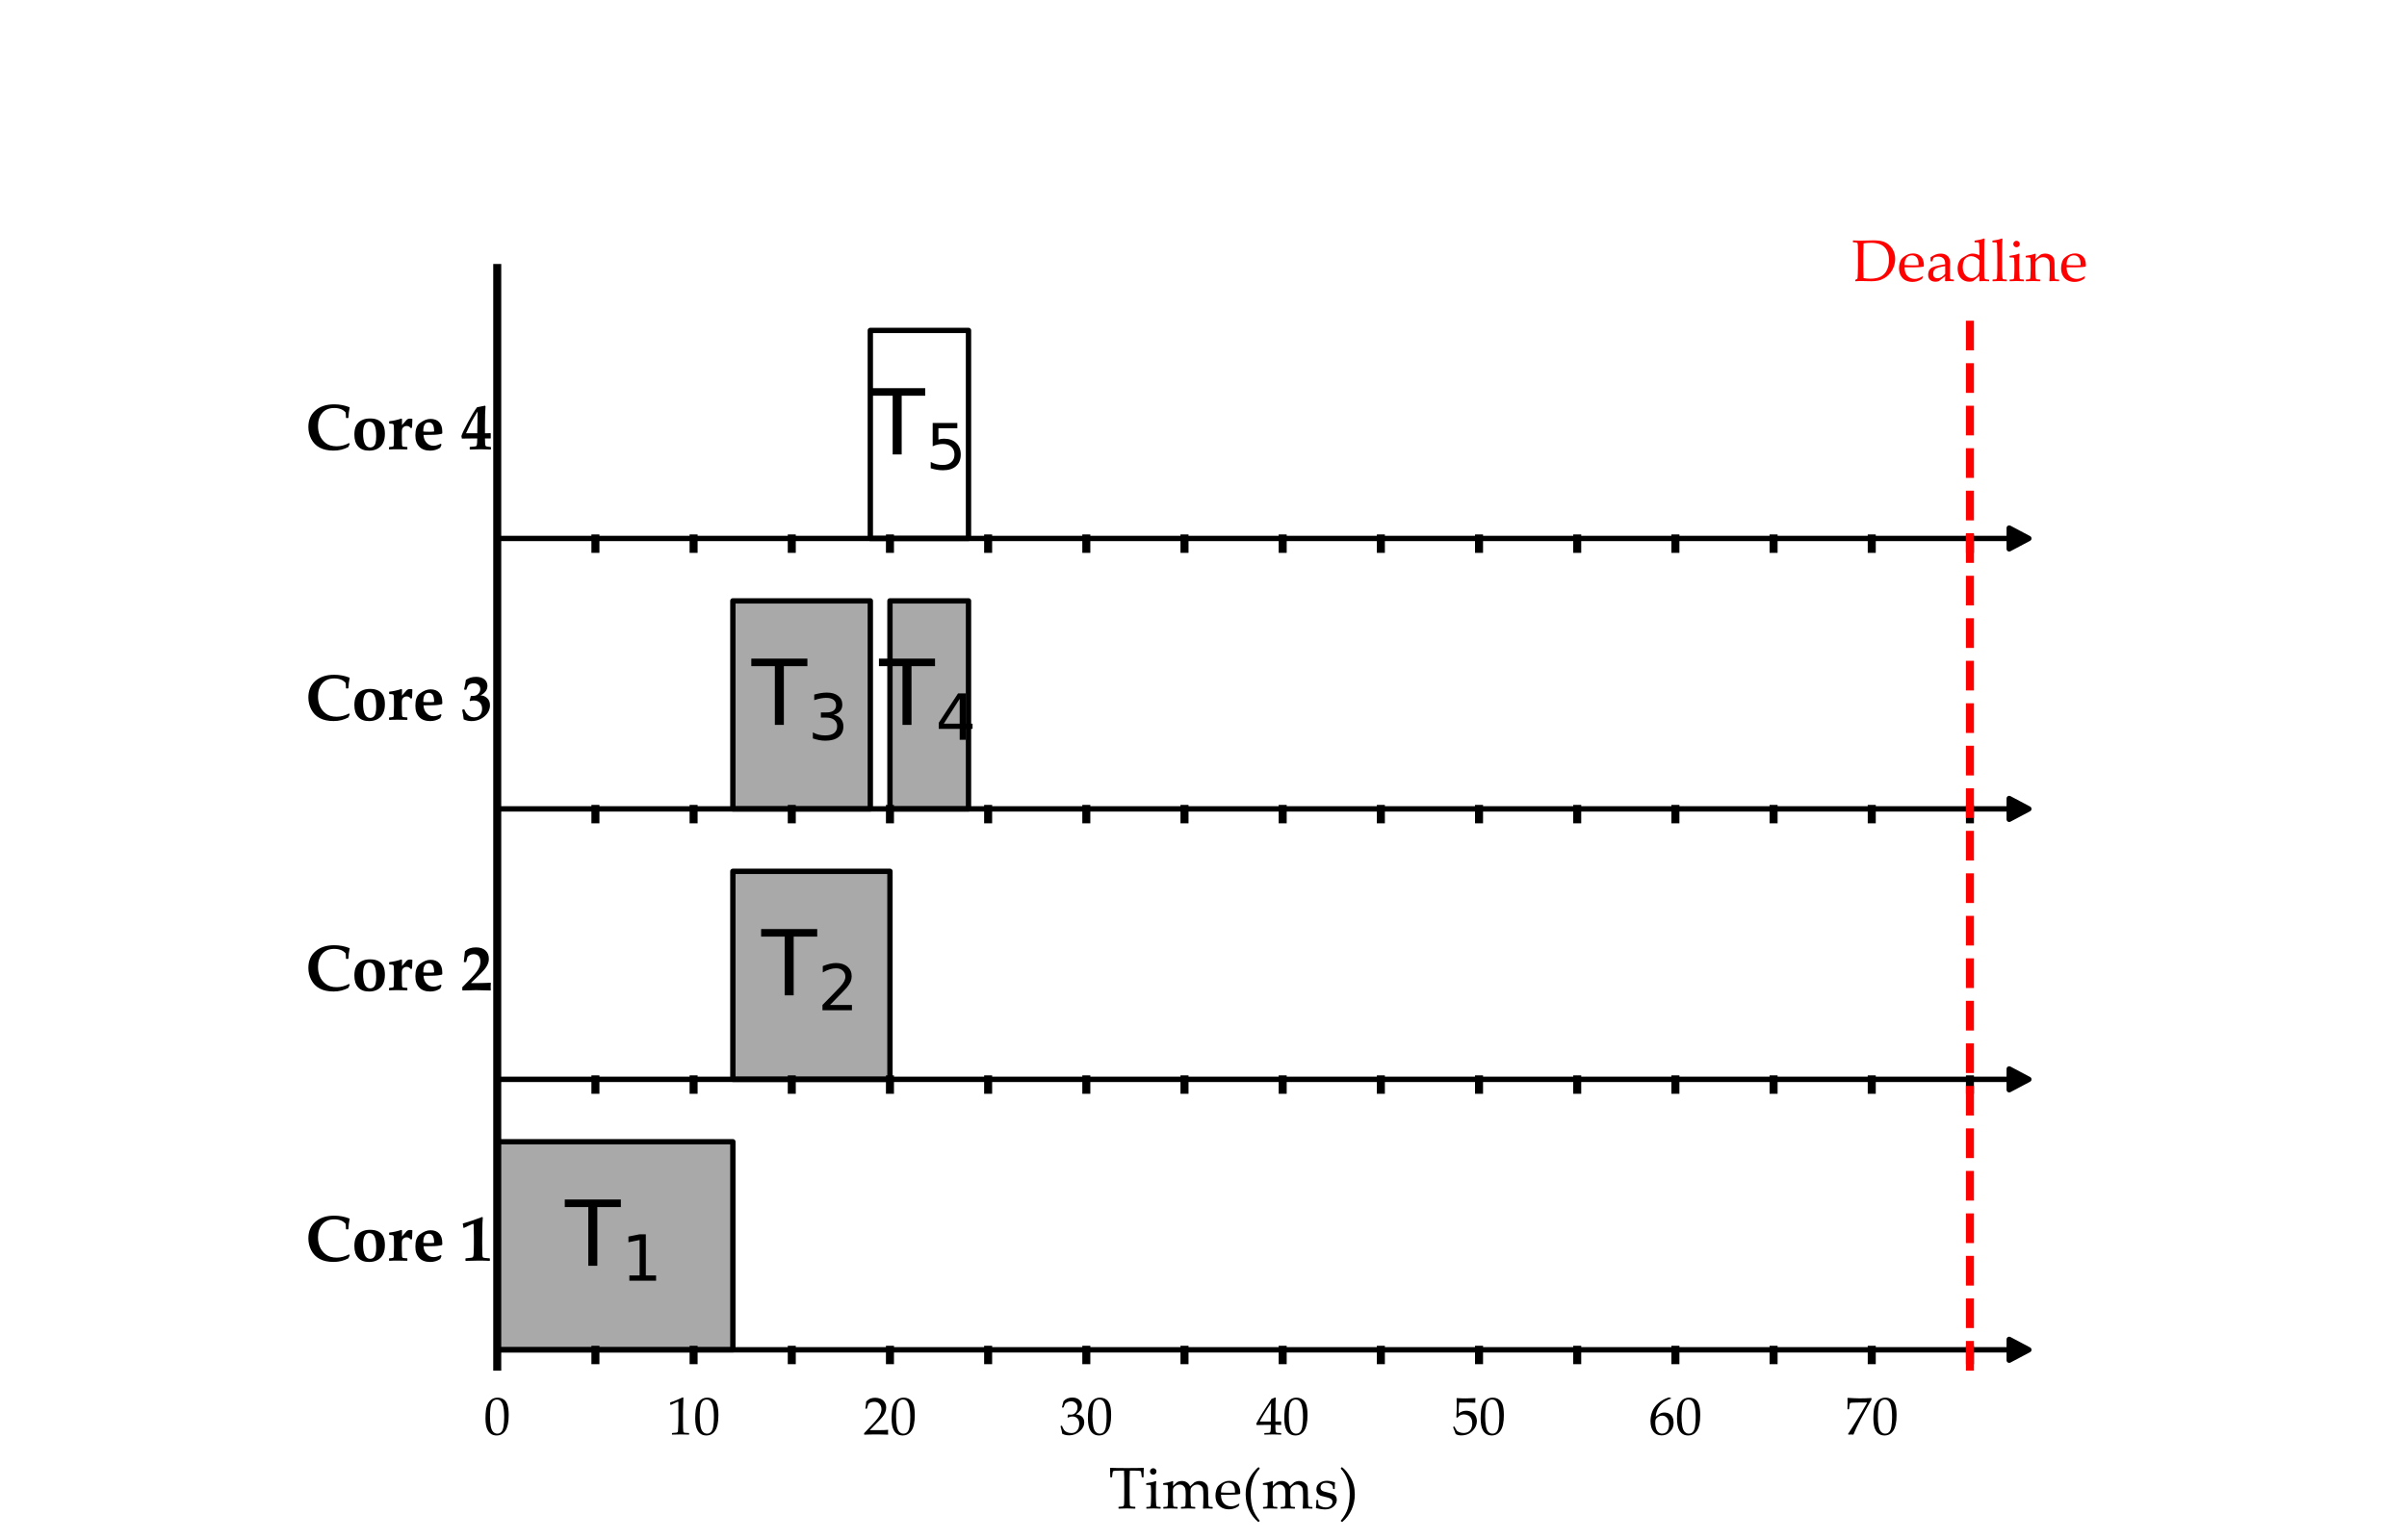 <?xml version="1.0" encoding="utf-8" standalone="no"?>
<!DOCTYPE svg PUBLIC "-//W3C//DTD SVG 1.1//EN"
  "http://www.w3.org/Graphics/SVG/1.1/DTD/svg11.dtd">
<!-- Created with matplotlib (https://matplotlib.org/) -->
<svg height="288pt" version="1.1" viewBox="0 0 450 288" width="450pt" xmlns="http://www.w3.org/2000/svg" xmlns:xlink="http://www.w3.org/1999/xlink">
 <defs>
  <style type="text/css">
*{stroke-linecap:butt;stroke-linejoin:round;}
  </style>
 </defs>
 <g id="figure_1">
  <g id="patch_1">
   <path d="M 0 288 
L 450 288 
L 450 0 
L 0 0 
z
" style="fill:#ffffff;"/>
  </g>
  <g id="axes_1">
   <g id="patch_2">
    <path clip-path="url(#p9b5ca7adc6)" d="M 92.961 252.429 
L 137.013 252.429 
L 137.013 213.524 
L 92.961 213.524 
z
" style="fill:#a9a9a9;stroke:#000000;stroke-linejoin:miter;"/>
   </g>
   <g id="patch_3">
    <path clip-path="url(#p9b5ca7adc6)" d="M 137.013 201.853 
L 166.382 201.853 
L 166.382 162.947 
L 137.013 162.947 
z
" style="fill:#a9a9a9;stroke:#000000;stroke-linejoin:miter;"/>
   </g>
   <g id="patch_4">
    <path clip-path="url(#p9b5ca7adc6)" d="M 137.013 151.276 
L 162.711 151.276 
L 162.711 112.371 
L 137.013 112.371 
z
" style="fill:#a9a9a9;stroke:#000000;stroke-linejoin:miter;"/>
   </g>
   <g id="patch_5">
    <path clip-path="url(#p9b5ca7adc6)" d="M 166.382 151.276 
L 181.066 151.276 
L 181.066 112.371 
L 166.382 112.371 
z
" style="fill:#a9a9a9;stroke:#000000;stroke-linejoin:miter;"/>
   </g>
   <g id="patch_6">
    <path clip-path="url(#p9b5ca7adc6)" d="M 162.711 100.699 
L 181.066 100.699 
L 181.066 61.794 
L 162.711 61.794 
z
" style="fill:none;stroke:#000000;stroke-linejoin:miter;"/>
   </g>
   <g id="patch_7">
    <path clip-path="url(#p9b5ca7adc6)" d="M 379.303 252.429 
L 375.632 254.375 
L 375.632 252.431 
L 92.961 252.431 
L 92.961 252.428 
L 375.632 252.428 
L 375.632 250.484 
z
" style="stroke:#000000;stroke-linejoin:miter;"/>
   </g>
   <g id="patch_8">
    <path clip-path="url(#p9b5ca7adc6)" d="M 379.303 201.853 
L 375.632 203.798 
L 375.632 201.855 
L 92.961 201.855 
L 92.961 201.851 
L 375.632 201.851 
L 375.632 199.907 
z
" style="stroke:#000000;stroke-linejoin:miter;"/>
   </g>
   <g id="patch_9">
    <path clip-path="url(#p9b5ca7adc6)" d="M 379.303 151.276 
L 375.632 153.221 
L 375.632 151.278 
L 92.961 151.278 
L 92.961 151.274 
L 375.632 151.274 
L 375.632 149.331 
z
" style="stroke:#000000;stroke-linejoin:miter;"/>
   </g>
   <g id="patch_10">
    <path clip-path="url(#p9b5ca7adc6)" d="M 379.303 100.699 
L 375.632 102.644 
L 375.632 100.701 
L 92.961 100.701 
L 92.961 100.697 
L 375.632 100.697 
L 375.632 98.754 
z
" style="stroke:#000000;stroke-linejoin:miter;"/>
   </g>
   <g id="line2d_1">
    <path clip-path="url(#p9b5ca7adc6)" d="M 92.961 256.32 
L 92.961 50.122 
" style="fill:none;stroke:#000000;stroke-linecap:square;stroke-width:1.5;"/>
   </g>
   <g id="line2d_2">
    <path clip-path="url(#p9b5ca7adc6)" d="M 111.316 254.375 
L 111.316 252.429 
" style="fill:none;stroke:#000000;stroke-linecap:square;stroke-width:1.5;"/>
   </g>
   <g id="line2d_3">
    <path clip-path="url(#p9b5ca7adc6)" d="M 111.316 203.798 
L 111.316 201.853 
" style="fill:none;stroke:#000000;stroke-linecap:square;stroke-width:1.5;"/>
   </g>
   <g id="line2d_4">
    <path clip-path="url(#p9b5ca7adc6)" d="M 111.316 153.221 
L 111.316 151.276 
" style="fill:none;stroke:#000000;stroke-linecap:square;stroke-width:1.5;"/>
   </g>
   <g id="line2d_5">
    <path clip-path="url(#p9b5ca7adc6)" d="M 111.316 102.644 
L 111.316 100.699 
" style="fill:none;stroke:#000000;stroke-linecap:square;stroke-width:1.5;"/>
   </g>
   <g id="line2d_6">
    <path clip-path="url(#p9b5ca7adc6)" d="M 129.671 254.375 
L 129.671 252.429 
" style="fill:none;stroke:#000000;stroke-linecap:square;stroke-width:1.5;"/>
   </g>
   <g id="line2d_7">
    <path clip-path="url(#p9b5ca7adc6)" d="M 129.671 203.798 
L 129.671 201.853 
" style="fill:none;stroke:#000000;stroke-linecap:square;stroke-width:1.5;"/>
   </g>
   <g id="line2d_8">
    <path clip-path="url(#p9b5ca7adc6)" d="M 129.671 153.221 
L 129.671 151.276 
" style="fill:none;stroke:#000000;stroke-linecap:square;stroke-width:1.5;"/>
   </g>
   <g id="line2d_9">
    <path clip-path="url(#p9b5ca7adc6)" d="M 129.671 102.644 
L 129.671 100.699 
" style="fill:none;stroke:#000000;stroke-linecap:square;stroke-width:1.5;"/>
   </g>
   <g id="line2d_10">
    <path clip-path="url(#p9b5ca7adc6)" d="M 148.026 254.375 
L 148.026 252.429 
" style="fill:none;stroke:#000000;stroke-linecap:square;stroke-width:1.5;"/>
   </g>
   <g id="line2d_11">
    <path clip-path="url(#p9b5ca7adc6)" d="M 148.026 203.798 
L 148.026 201.853 
" style="fill:none;stroke:#000000;stroke-linecap:square;stroke-width:1.5;"/>
   </g>
   <g id="line2d_12">
    <path clip-path="url(#p9b5ca7adc6)" d="M 148.026 153.221 
L 148.026 151.276 
" style="fill:none;stroke:#000000;stroke-linecap:square;stroke-width:1.5;"/>
   </g>
   <g id="line2d_13">
    <path clip-path="url(#p9b5ca7adc6)" d="M 148.026 102.644 
L 148.026 100.699 
" style="fill:none;stroke:#000000;stroke-linecap:square;stroke-width:1.5;"/>
   </g>
   <g id="line2d_14">
    <path clip-path="url(#p9b5ca7adc6)" d="M 166.382 254.375 
L 166.382 252.429 
" style="fill:none;stroke:#000000;stroke-linecap:square;stroke-width:1.5;"/>
   </g>
   <g id="line2d_15">
    <path clip-path="url(#p9b5ca7adc6)" d="M 166.382 203.798 
L 166.382 201.853 
" style="fill:none;stroke:#000000;stroke-linecap:square;stroke-width:1.5;"/>
   </g>
   <g id="line2d_16">
    <path clip-path="url(#p9b5ca7adc6)" d="M 166.382 153.221 
L 166.382 151.276 
" style="fill:none;stroke:#000000;stroke-linecap:square;stroke-width:1.5;"/>
   </g>
   <g id="line2d_17">
    <path clip-path="url(#p9b5ca7adc6)" d="M 166.382 102.644 
L 166.382 100.699 
" style="fill:none;stroke:#000000;stroke-linecap:square;stroke-width:1.5;"/>
   </g>
   <g id="line2d_18">
    <path clip-path="url(#p9b5ca7adc6)" d="M 184.737 254.375 
L 184.737 252.429 
" style="fill:none;stroke:#000000;stroke-linecap:square;stroke-width:1.5;"/>
   </g>
   <g id="line2d_19">
    <path clip-path="url(#p9b5ca7adc6)" d="M 184.737 203.798 
L 184.737 201.853 
" style="fill:none;stroke:#000000;stroke-linecap:square;stroke-width:1.5;"/>
   </g>
   <g id="line2d_20">
    <path clip-path="url(#p9b5ca7adc6)" d="M 184.737 153.221 
L 184.737 151.276 
" style="fill:none;stroke:#000000;stroke-linecap:square;stroke-width:1.5;"/>
   </g>
   <g id="line2d_21">
    <path clip-path="url(#p9b5ca7adc6)" d="M 184.737 102.644 
L 184.737 100.699 
" style="fill:none;stroke:#000000;stroke-linecap:square;stroke-width:1.5;"/>
   </g>
   <g id="line2d_22">
    <path clip-path="url(#p9b5ca7adc6)" d="M 203.092 254.375 
L 203.092 252.429 
" style="fill:none;stroke:#000000;stroke-linecap:square;stroke-width:1.5;"/>
   </g>
   <g id="line2d_23">
    <path clip-path="url(#p9b5ca7adc6)" d="M 203.092 203.798 
L 203.092 201.853 
" style="fill:none;stroke:#000000;stroke-linecap:square;stroke-width:1.5;"/>
   </g>
   <g id="line2d_24">
    <path clip-path="url(#p9b5ca7adc6)" d="M 203.092 153.221 
L 203.092 151.276 
" style="fill:none;stroke:#000000;stroke-linecap:square;stroke-width:1.5;"/>
   </g>
   <g id="line2d_25">
    <path clip-path="url(#p9b5ca7adc6)" d="M 203.092 102.644 
L 203.092 100.699 
" style="fill:none;stroke:#000000;stroke-linecap:square;stroke-width:1.5;"/>
   </g>
   <g id="line2d_26">
    <path clip-path="url(#p9b5ca7adc6)" d="M 221.447 254.375 
L 221.447 252.429 
" style="fill:none;stroke:#000000;stroke-linecap:square;stroke-width:1.5;"/>
   </g>
   <g id="line2d_27">
    <path clip-path="url(#p9b5ca7adc6)" d="M 221.447 203.798 
L 221.447 201.853 
" style="fill:none;stroke:#000000;stroke-linecap:square;stroke-width:1.5;"/>
   </g>
   <g id="line2d_28">
    <path clip-path="url(#p9b5ca7adc6)" d="M 221.447 153.221 
L 221.447 151.276 
" style="fill:none;stroke:#000000;stroke-linecap:square;stroke-width:1.5;"/>
   </g>
   <g id="line2d_29">
    <path clip-path="url(#p9b5ca7adc6)" d="M 221.447 102.644 
L 221.447 100.699 
" style="fill:none;stroke:#000000;stroke-linecap:square;stroke-width:1.5;"/>
   </g>
   <g id="line2d_30">
    <path clip-path="url(#p9b5ca7adc6)" d="M 239.803 254.375 
L 239.803 252.429 
" style="fill:none;stroke:#000000;stroke-linecap:square;stroke-width:1.5;"/>
   </g>
   <g id="line2d_31">
    <path clip-path="url(#p9b5ca7adc6)" d="M 239.803 203.798 
L 239.803 201.853 
" style="fill:none;stroke:#000000;stroke-linecap:square;stroke-width:1.5;"/>
   </g>
   <g id="line2d_32">
    <path clip-path="url(#p9b5ca7adc6)" d="M 239.803 153.221 
L 239.803 151.276 
" style="fill:none;stroke:#000000;stroke-linecap:square;stroke-width:1.5;"/>
   </g>
   <g id="line2d_33">
    <path clip-path="url(#p9b5ca7adc6)" d="M 239.803 102.644 
L 239.803 100.699 
" style="fill:none;stroke:#000000;stroke-linecap:square;stroke-width:1.5;"/>
   </g>
   <g id="line2d_34">
    <path clip-path="url(#p9b5ca7adc6)" d="M 258.158 254.375 
L 258.158 252.429 
" style="fill:none;stroke:#000000;stroke-linecap:square;stroke-width:1.5;"/>
   </g>
   <g id="line2d_35">
    <path clip-path="url(#p9b5ca7adc6)" d="M 258.158 203.798 
L 258.158 201.853 
" style="fill:none;stroke:#000000;stroke-linecap:square;stroke-width:1.5;"/>
   </g>
   <g id="line2d_36">
    <path clip-path="url(#p9b5ca7adc6)" d="M 258.158 153.221 
L 258.158 151.276 
" style="fill:none;stroke:#000000;stroke-linecap:square;stroke-width:1.5;"/>
   </g>
   <g id="line2d_37">
    <path clip-path="url(#p9b5ca7adc6)" d="M 258.158 102.644 
L 258.158 100.699 
" style="fill:none;stroke:#000000;stroke-linecap:square;stroke-width:1.5;"/>
   </g>
   <g id="line2d_38">
    <path clip-path="url(#p9b5ca7adc6)" d="M 276.513 254.375 
L 276.513 252.429 
" style="fill:none;stroke:#000000;stroke-linecap:square;stroke-width:1.5;"/>
   </g>
   <g id="line2d_39">
    <path clip-path="url(#p9b5ca7adc6)" d="M 276.513 203.798 
L 276.513 201.853 
" style="fill:none;stroke:#000000;stroke-linecap:square;stroke-width:1.5;"/>
   </g>
   <g id="line2d_40">
    <path clip-path="url(#p9b5ca7adc6)" d="M 276.513 153.221 
L 276.513 151.276 
" style="fill:none;stroke:#000000;stroke-linecap:square;stroke-width:1.5;"/>
   </g>
   <g id="line2d_41">
    <path clip-path="url(#p9b5ca7adc6)" d="M 276.513 102.644 
L 276.513 100.699 
" style="fill:none;stroke:#000000;stroke-linecap:square;stroke-width:1.5;"/>
   </g>
   <g id="line2d_42">
    <path clip-path="url(#p9b5ca7adc6)" d="M 294.868 254.375 
L 294.868 252.429 
" style="fill:none;stroke:#000000;stroke-linecap:square;stroke-width:1.5;"/>
   </g>
   <g id="line2d_43">
    <path clip-path="url(#p9b5ca7adc6)" d="M 294.868 203.798 
L 294.868 201.853 
" style="fill:none;stroke:#000000;stroke-linecap:square;stroke-width:1.5;"/>
   </g>
   <g id="line2d_44">
    <path clip-path="url(#p9b5ca7adc6)" d="M 294.868 153.221 
L 294.868 151.276 
" style="fill:none;stroke:#000000;stroke-linecap:square;stroke-width:1.5;"/>
   </g>
   <g id="line2d_45">
    <path clip-path="url(#p9b5ca7adc6)" d="M 294.868 102.644 
L 294.868 100.699 
" style="fill:none;stroke:#000000;stroke-linecap:square;stroke-width:1.5;"/>
   </g>
   <g id="line2d_46">
    <path clip-path="url(#p9b5ca7adc6)" d="M 313.224 254.375 
L 313.224 252.429 
" style="fill:none;stroke:#000000;stroke-linecap:square;stroke-width:1.5;"/>
   </g>
   <g id="line2d_47">
    <path clip-path="url(#p9b5ca7adc6)" d="M 313.224 203.798 
L 313.224 201.853 
" style="fill:none;stroke:#000000;stroke-linecap:square;stroke-width:1.5;"/>
   </g>
   <g id="line2d_48">
    <path clip-path="url(#p9b5ca7adc6)" d="M 313.224 153.221 
L 313.224 151.276 
" style="fill:none;stroke:#000000;stroke-linecap:square;stroke-width:1.5;"/>
   </g>
   <g id="line2d_49">
    <path clip-path="url(#p9b5ca7adc6)" d="M 313.224 102.644 
L 313.224 100.699 
" style="fill:none;stroke:#000000;stroke-linecap:square;stroke-width:1.5;"/>
   </g>
   <g id="line2d_50">
    <path clip-path="url(#p9b5ca7adc6)" d="M 331.579 254.375 
L 331.579 252.429 
" style="fill:none;stroke:#000000;stroke-linecap:square;stroke-width:1.5;"/>
   </g>
   <g id="line2d_51">
    <path clip-path="url(#p9b5ca7adc6)" d="M 331.579 203.798 
L 331.579 201.853 
" style="fill:none;stroke:#000000;stroke-linecap:square;stroke-width:1.5;"/>
   </g>
   <g id="line2d_52">
    <path clip-path="url(#p9b5ca7adc6)" d="M 331.579 153.221 
L 331.579 151.276 
" style="fill:none;stroke:#000000;stroke-linecap:square;stroke-width:1.5;"/>
   </g>
   <g id="line2d_53">
    <path clip-path="url(#p9b5ca7adc6)" d="M 331.579 102.644 
L 331.579 100.699 
" style="fill:none;stroke:#000000;stroke-linecap:square;stroke-width:1.5;"/>
   </g>
   <g id="line2d_54">
    <path clip-path="url(#p9b5ca7adc6)" d="M 349.934 254.375 
L 349.934 252.429 
" style="fill:none;stroke:#000000;stroke-linecap:square;stroke-width:1.5;"/>
   </g>
   <g id="line2d_55">
    <path clip-path="url(#p9b5ca7adc6)" d="M 349.934 203.798 
L 349.934 201.853 
" style="fill:none;stroke:#000000;stroke-linecap:square;stroke-width:1.5;"/>
   </g>
   <g id="line2d_56">
    <path clip-path="url(#p9b5ca7adc6)" d="M 349.934 153.221 
L 349.934 151.276 
" style="fill:none;stroke:#000000;stroke-linecap:square;stroke-width:1.5;"/>
   </g>
   <g id="line2d_57">
    <path clip-path="url(#p9b5ca7adc6)" d="M 349.934 102.644 
L 349.934 100.699 
" style="fill:none;stroke:#000000;stroke-linecap:square;stroke-width:1.5;"/>
   </g>
   <g id="line2d_58">
    <path clip-path="url(#p9b5ca7adc6)" d="M 368.289 254.375 
L 368.289 252.429 
" style="fill:none;stroke:#000000;stroke-linecap:square;stroke-width:1.5;"/>
   </g>
   <g id="line2d_59">
    <path clip-path="url(#p9b5ca7adc6)" d="M 368.289 203.798 
L 368.289 201.853 
" style="fill:none;stroke:#000000;stroke-linecap:square;stroke-width:1.5;"/>
   </g>
   <g id="line2d_60">
    <path clip-path="url(#p9b5ca7adc6)" d="M 368.289 153.221 
L 368.289 151.276 
" style="fill:none;stroke:#000000;stroke-linecap:square;stroke-width:1.5;"/>
   </g>
   <g id="line2d_61">
    <path clip-path="url(#p9b5ca7adc6)" d="M 368.289 102.644 
L 368.289 100.699 
" style="fill:none;stroke:#000000;stroke-linecap:square;stroke-width:1.5;"/>
   </g>
   <g id="text_1">
    <!-- Deadline -->
    <defs>
     <path d="M 1.469 68.656 
L 1.859 69 
Q 10.297 68.609 13.375 68.609 
L 36.234 69.094 
Q 46 69.094 52.25 67.266 
Q 58.5 65.438 63.359 60.906 
Q 68.219 56.391 70.734 50.406 
Q 73.25 44.438 73.25 37.641 
Q 73.25 31.062 70.953 24.609 
Q 68.656 18.172 64.422 13.062 
Q 60.203 7.953 54.812 4.828 
Q 49.422 1.703 44 0.656 
Q 38.578 -0.391 32.906 -0.391 
Q 29.109 -0.391 18.562 -0.094 
Q 15.094 0 13.969 0 
Q 10.594 0 5.812 -0.391 
L 5.422 0 
L 5.422 1.609 
L 5.812 2.094 
Q 8.688 3.562 9.094 3.922 
Q 9.516 4.297 9.781 12.469 
Q 10.062 20.656 10.062 24.953 
L 10.062 42.875 
L 10.016 53.953 
Q 10.016 57.562 9.906 59.828 
Q 9.812 62.109 9.562 63.078 
Q 9.328 64.062 9 64.453 
Q 8.688 64.844 7.984 65.109 
Q 7.281 65.375 5.562 65.578 
L 1.859 65.875 
L 1.469 66.219 
z
M 19.531 4.938 
Q 24.516 3.953 31 3.953 
Q 42.391 3.953 49.188 7.766 
Q 56 11.578 59.375 19.047 
Q 62.75 26.516 62.75 35.891 
Q 62.75 49.703 55.375 57.312 
Q 48 64.938 32.125 64.938 
Q 25.594 64.938 19.531 63.969 
Q 19.141 55.953 19.141 45.906 
L 19.141 30.562 
L 19.234 16.219 
Q 19.234 12.016 19.531 4.938 
z
" id="PalatinoLinotype-Roman-68"/>
     <path d="M 43.172 7.172 
L 41.609 3.656 
Q 36.531 0.391 32.547 -0.578 
Q 28.562 -1.562 25.438 -1.562 
Q 19.578 -1.562 14.328 0.734 
Q 9.078 3.031 5.781 8.5 
Q 2.484 13.969 2.484 21.688 
Q 2.484 26.812 3.75 30.938 
Q 5.031 35.062 6.422 37.062 
Q 7.812 39.062 11.125 41.5 
Q 14.453 43.953 18.156 45.406 
Q 21.875 46.875 26.172 46.875 
Q 32.031 46.875 36.5 44.109 
Q 40.969 41.359 42.766 37.062 
Q 44.578 32.766 44.578 27.938 
Q 44.578 26.422 44.438 25 
L 43.891 24.469 
Q 40.578 23.734 34.953 23.484 
Q 29.344 23.25 27.547 23.25 
L 11.859 23.25 
Q 11.969 13.141 16.938 8.344 
Q 21.922 3.562 29.156 3.562 
Q 32.562 3.562 35.719 4.734 
Q 38.875 5.906 42.391 8.016 
z
M 11.859 27.156 
Q 12.75 27 18.625 26.797 
Q 24.516 26.609 27.344 26.609 
Q 34.125 26.609 35.594 26.859 
Q 35.641 28.031 35.641 28.656 
Q 35.641 36.234 32.562 39.922 
Q 29.5 43.609 24.172 43.609 
Q 18.359 43.609 15.109 39.453 
Q 11.859 35.297 11.859 27.156 
z
M 25.484 49.609 
z
M 24.906 -2.938 
z
" id="PalatinoLinotype-Roman-101"/>
     <path d="M 10.359 33.109 
L 8.453 33.594 
L 8.062 34.078 
L 8.062 40.141 
Q 16.75 46.578 24.953 46.578 
Q 30.562 46.578 34.266 44.484 
Q 37.984 42.391 39.641 39.234 
Q 41.312 36.078 41.312 31.891 
L 41.062 22.078 
L 41.062 7.516 
Q 41.062 4.547 41.469 3.906 
Q 41.891 3.266 42.422 3.047 
Q 42.969 2.828 44.438 2.688 
L 47.219 2.438 
L 47.609 2 
L 47.609 0.047 
L 47.219 -0.344 
Q 43.656 -0.047 40.578 -0.047 
Q 37.641 -0.047 33.547 -0.344 
L 32.812 0.344 
L 33.016 8.203 
L 22.359 -0.094 
Q 19.672 -1.219 16.5 -1.219 
Q 12.594 -1.219 9.781 0.188 
Q 6.984 1.609 5.484 4.141 
Q 4 6.688 4 10.297 
Q 4 17.484 8.484 21.5 
Q 12.984 25.531 33.016 28.375 
Q 33.016 35.594 29.781 38.547 
Q 26.562 41.5 21.141 41.5 
Q 18.312 41.5 15.984 40.672 
Q 13.672 39.844 13.328 39.328 
Q 12.984 38.812 10.688 33.344 
z
M 33.016 25.391 
Q 19.344 23.094 15.969 20.453 
Q 12.594 17.828 12.594 12.312 
Q 12.594 4.688 20.172 4.688 
Q 26.656 4.688 33.016 12.203 
z
M 24.703 49.609 
z
M 23.688 -2.938 
z
" id="PalatinoLinotype-Roman-97"/>
     <path d="M 32.859 66.219 
L 32.859 68.266 
L 33.25 68.703 
Q 42.578 69.781 48.969 72.312 
L 49.906 71.734 
Q 49.359 66.109 49.359 49.219 
L 49.359 17.234 
Q 49.359 12.312 49.531 8.625 
Q 49.703 4.938 50.141 4.25 
Q 50.594 3.562 51.594 3.125 
Q 52.594 2.688 57.281 2.297 
L 57.719 1.906 
L 57.719 0.047 
L 57.281 -0.391 
Q 52 -0.047 49.078 -0.047 
Q 46.438 -0.047 41.547 -0.391 
L 41.016 0.141 
Q 41.156 4.938 41.156 6.844 
Q 41.156 7.078 41.219 8.688 
Q 38.531 6.734 35.844 4.344 
Q 31.891 0.828 30.672 -0.047 
Q 28.422 -1.172 24.266 -1.172 
Q 17.531 -1.172 12.812 2.141 
Q 8.109 5.469 6.109 10.609 
Q 4.109 15.766 4.109 21.188 
Q 4.109 26.703 6.172 31.812 
Q 8.25 36.922 12.078 39.266 
Q 15.922 41.609 20.438 44.109 
Q 24.953 46.625 29.391 46.625 
Q 35.594 46.625 41.219 43.562 
L 41.016 54.438 
Q 40.922 60.109 40.719 62.328 
Q 40.531 64.547 40.234 64.953 
Q 39.938 65.375 39.234 65.562 
Q 38.531 65.766 33.297 65.766 
z
M 41.219 35.203 
Q 38.188 38.625 34.5 40.422 
Q 30.812 42.234 27.094 42.234 
Q 23 42.234 19.453 40.016 
Q 15.922 37.797 14.359 33.422 
Q 12.797 29.047 12.797 23.922 
Q 12.797 15.375 17.109 10.203 
Q 21.438 5.031 27.984 5.031 
Q 31.547 5.031 34.297 6.656 
Q 37.062 8.297 38.844 11.078 
Q 40.625 13.875 40.922 16.656 
Q 41.219 19.438 41.219 26.859 
z
" id="PalatinoLinotype-Roman-100"/>
     <path d="M 18.266 72.312 
L 19.188 71.734 
Q 18.656 66.109 18.656 49.219 
L 18.656 18.609 
Q 18.656 17.531 18.844 11.688 
Q 19.047 5.859 19.266 4.875 
Q 19.484 3.906 19.922 3.469 
Q 20.359 3.031 20.984 2.906 
Q 21.625 2.781 26.266 2.484 
L 26.703 2.094 
L 26.703 0.047 
L 26.312 -0.391 
Q 20.219 0 14.547 0 
Q 8.938 0 2.828 -0.391 
L 2.391 0.047 
L 2.391 2.094 
L 2.828 2.484 
Q 7.562 2.781 8.172 2.922 
Q 8.797 3.078 9.25 3.531 
Q 9.719 4 9.891 4.953 
Q 10.062 5.906 10.281 11.25 
Q 10.5 16.609 10.5 19.344 
L 10.5 44.625 
L 10.297 54.984 
Q 10.156 60.406 9.984 62.5 
Q 9.812 64.594 9.516 64.984 
Q 9.234 65.375 8.5 65.562 
Q 7.766 65.766 2.594 65.766 
L 2.156 66.219 
L 2.156 68.266 
L 2.547 68.703 
Q 11.859 69.781 18.266 72.312 
z
" id="PalatinoLinotype-Roman-108"/>
     <path d="M 14.062 68.359 
Q 16.359 68.359 17.969 66.75 
Q 19.578 65.141 19.578 62.844 
Q 19.578 60.594 17.969 58.984 
Q 16.359 57.375 14.062 57.375 
Q 11.812 57.375 10.172 58.953 
Q 8.547 60.547 8.547 62.844 
Q 8.547 65.141 10.172 66.75 
Q 11.812 68.359 14.062 68.359 
z
M 18.219 46.531 
L 19.141 45.906 
Q 18.609 39.5 18.609 29.641 
L 18.609 18.609 
Q 18.609 17.531 18.797 11.688 
Q 19 5.859 19.219 4.875 
Q 19.438 3.906 19.875 3.469 
Q 20.312 3.031 20.938 2.906 
Q 21.578 2.781 26.219 2.484 
L 26.656 2.094 
L 26.656 0.047 
L 26.266 -0.391 
Q 20.172 0 14.5 0 
Q 8.891 0 2.781 -0.391 
L 2.344 0.047 
L 2.344 2.094 
L 2.781 2.484 
Q 7.516 2.781 8.125 2.922 
Q 8.734 3.078 9.203 3.531 
Q 9.672 4 9.844 4.953 
Q 10.016 5.906 10.234 11.25 
Q 10.453 16.609 10.453 19.344 
L 10.453 28.953 
Q 10.453 30.906 10.25 34.266 
Q 10.062 37.641 9.938 38.422 
Q 9.812 39.203 9.172 39.562 
Q 8.547 39.938 6.641 39.938 
L 2.547 39.984 
L 2.094 40.375 
L 2.094 42.484 
L 2.484 42.875 
Q 11.812 44 18.219 46.531 
z
M 14.406 -2.938 
z
" id="PalatinoLinotype-Roman-105"/>
     <path d="M 16.703 46.531 
L 17.625 45.906 
Q 17.328 42.625 17.234 37.312 
Q 21.141 40.531 24.656 43.844 
Q 25.688 44.781 26.578 45.219 
Q 27.484 45.656 29.578 46.141 
Q 31.688 46.625 33.891 46.625 
Q 37.594 46.625 41.078 45.109 
Q 44.578 43.609 46.359 41.531 
Q 48.141 39.453 48.828 36.625 
Q 49.516 33.797 49.516 29.641 
L 49.516 21.047 
Q 49.516 20.219 49.75 8.891 
Q 49.859 4.25 50.781 3.359 
Q 51.703 2.484 56.844 2.484 
L 57.234 2.094 
L 57.234 0 
L 56.844 -0.391 
Q 50.641 0 48.438 0 
Q 47.172 0 41.312 -0.391 
L 40.719 0.141 
Q 41.359 6.5 41.359 16.703 
L 41.359 23.094 
Q 41.359 28.859 41.094 31.391 
Q 40.828 33.938 39.453 36.016 
Q 38.094 38.094 35.797 39.234 
Q 33.5 40.375 30.328 40.375 
Q 27.781 40.375 25.969 39.859 
Q 24.172 39.359 21.922 37.766 
Q 19.672 36.188 18.594 34.797 
Q 17.531 33.406 17.312 32.203 
Q 17.094 31 17.094 27.094 
L 17.094 18.609 
Q 17.094 17.531 17.281 11.688 
Q 17.484 5.859 17.703 4.875 
Q 17.922 3.906 18.359 3.469 
Q 18.797 3.031 19.422 2.906 
Q 20.062 2.781 24.703 2.484 
L 25.141 2.094 
L 25.141 0.047 
L 24.75 -0.391 
Q 18.656 0 12.984 0 
Q 7.375 0 1.266 -0.391 
L 0.828 0.047 
L 0.828 2.094 
L 1.266 2.484 
Q 6 2.781 6.609 2.922 
Q 7.234 3.078 7.688 3.531 
Q 8.156 4 8.328 4.953 
Q 8.5 5.906 8.719 11.25 
Q 8.938 16.609 8.938 19.344 
L 8.938 28.953 
Q 8.938 30.906 8.734 34.266 
Q 8.547 37.641 8.422 38.422 
Q 8.297 39.203 7.656 39.562 
Q 7.031 39.938 5.125 39.938 
L 1.031 39.984 
L 0.594 40.375 
L 0.594 42.484 
L 0.984 42.875 
Q 10.297 44 16.703 46.531 
z
" id="PalatinoLinotype-Roman-110"/>
    </defs>
    <g style="fill:#ff0000;" transform="translate(346.251 52.552)scale(0.11 -0.11)">
     <use xlink:href="#PalatinoLinotype-Roman-68"/>
     <use x="77.393" xlink:href="#PalatinoLinotype-Roman-101"/>
     <use x="125.293" xlink:href="#PalatinoLinotype-Roman-97"/>
     <use x="175.293" xlink:href="#PalatinoLinotype-Roman-100"/>
     <use x="236.377" xlink:href="#PalatinoLinotype-Roman-108"/>
     <use x="265.479" xlink:href="#PalatinoLinotype-Roman-105"/>
     <use x="294.58" xlink:href="#PalatinoLinotype-Roman-110"/>
     <use x="352.783" xlink:href="#PalatinoLinotype-Roman-101"/>
    </g>
   </g>
   <g id="text_2">
    <!-- Time(ms) -->
    <defs>
     <path d="M 58.938 69 
L 59.375 68.562 
Q 58.938 64.156 58.938 53.219 
L 58.547 52.828 
L 56.25 52.828 
L 55.859 53.266 
L 55.328 57.766 
Q 54.938 61.375 54.719 62.172 
Q 54.5 62.984 54 63.344 
Q 53.516 63.719 50.828 63.953 
Q 48.141 64.203 44.828 64.203 
L 35.594 64.203 
Q 35.203 53.172 35.203 51.469 
L 35.203 23 
L 35.297 13.484 
Q 35.359 7.953 35.578 6.312 
Q 35.797 4.688 36.25 4.172 
Q 36.719 3.656 38.031 3.297 
Q 39.359 2.938 44.578 2.734 
L 44.922 2.438 
L 44.922 0 
L 44.578 -0.391 
Q 32.078 0 30.609 0 
Q 29.047 0 16.703 -0.391 
L 16.312 0 
L 16.312 2.438 
L 16.703 2.734 
Q 21.297 2.938 22.781 3.219 
Q 24.266 3.516 24.781 3.969 
Q 25.297 4.438 25.641 5.953 
Q 25.984 7.469 25.984 12.703 
L 26.078 23 
L 26.078 51.469 
Q 26.078 52.25 25.688 64.203 
L 18.406 64.203 
Q 13.922 64.203 10.641 64 
Q 7.375 63.812 6.859 63 
Q 6.344 62.203 5.906 57.766 
L 5.422 53.266 
L 4.984 52.828 
L 2.734 52.828 
L 2.344 53.219 
Q 2.25 64.984 1.906 68.562 
L 2.344 69 
Q 10.844 68.609 30.609 68.609 
Q 50.781 68.609 58.938 69 
z
" id="PalatinoLinotype-Roman-84"/>
     <path d="M 17.969 46.531 
L 18.891 45.906 
Q 18.609 42.672 18.5 38.188 
L 23.141 42.438 
Q 25.094 44.234 25.734 44.75 
Q 26.375 45.266 28.719 45.938 
Q 31.062 46.625 33.641 46.625 
Q 38.531 46.625 42.188 44.203 
Q 45.844 41.797 47.609 37.547 
Q 54.203 43.797 55.297 44.484 
Q 56.391 45.172 58.781 45.875 
Q 61.188 46.578 63.578 46.578 
Q 67.438 46.578 70.656 44.922 
Q 73.875 43.266 75.781 40.578 
Q 77.688 37.891 78 34.766 
Q 78.328 31.641 78.328 26.172 
L 78.328 21.047 
Q 78.328 20.219 78.609 8.891 
Q 78.719 4.25 79.641 3.359 
Q 80.562 2.484 85.641 2.484 
L 86.031 2.094 
L 86.031 0 
L 85.641 -0.391 
Q 79.438 0 77.25 0 
Q 76.031 0 70.172 -0.391 
L 69.531 0.141 
Q 70.172 6.5 70.172 16.703 
L 70.172 22.562 
Q 70.172 30.328 69.438 33.422 
Q 68.703 36.531 66.016 38.5 
Q 63.328 40.484 59.625 40.484 
Q 56.984 40.484 54.688 39.422 
Q 52.391 38.375 50.562 36.297 
Q 48.734 34.234 48.531 32.453 
Q 48.344 30.672 48.344 25.875 
L 48.344 19.781 
Q 48.344 17.625 48.531 11.719 
Q 48.734 5.812 48.953 4.828 
Q 49.172 3.859 49.625 3.438 
Q 50.094 3.031 50.703 2.906 
Q 51.312 2.781 55.953 2.484 
L 56.391 2.094 
L 56.391 0.047 
L 56 -0.391 
Q 49.906 0 44.234 0 
Q 39.016 0 32.516 -0.391 
L 32.078 0.047 
L 32.078 2.094 
L 32.516 2.484 
Q 37.25 2.781 37.859 2.922 
Q 38.484 3.078 38.938 3.531 
Q 39.406 4 39.578 4.953 
Q 39.75 5.906 39.969 11.25 
Q 40.188 16.609 40.188 19.344 
L 40.188 24.906 
Q 40.188 30.422 39.422 33.391 
Q 38.672 36.375 36.172 38.422 
Q 33.688 40.484 29.938 40.484 
Q 27 40.484 24.578 39.328 
Q 22.172 38.188 20.625 36.5 
Q 19.094 34.812 18.719 33.344 
Q 18.359 31.891 18.359 27 
L 18.359 19.781 
Q 18.359 17.625 18.547 11.719 
Q 18.75 5.812 18.969 4.828 
Q 19.188 3.859 19.656 3.438 
Q 20.125 3.031 20.734 2.906 
Q 21.344 2.781 25.984 2.484 
L 26.422 2.094 
L 26.422 0.047 
L 26.031 -0.391 
Q 19.922 0 14.266 0 
Q 8.641 0 2.547 -0.391 
L 2.094 0.047 
L 2.094 2.094 
L 2.547 2.484 
Q 7.281 2.781 7.891 2.922 
Q 8.5 3.078 8.953 3.531 
Q 9.422 4 9.594 4.953 
Q 9.766 5.906 9.984 11.25 
Q 10.203 16.609 10.203 19.344 
L 10.203 28.953 
Q 10.203 30.906 10 34.266 
Q 9.812 37.641 9.688 38.422 
Q 9.578 39.203 8.938 39.562 
Q 8.297 39.938 6.391 39.938 
L 2.297 39.984 
L 1.859 40.375 
L 1.859 42.484 
L 2.25 42.875 
Q 11.578 44 17.969 46.531 
z
" id="PalatinoLinotype-Roman-109"/>
     <path d="M 27.25 -23.094 
Q 17.047 -14.453 11.469 -2.312 
Q 5.906 9.812 5.906 23.641 
Q 5.906 34.859 9.031 43.594 
Q 12.156 52.344 17.75 59.672 
Q 23.344 67 27.641 70.062 
L 28.172 70.016 
L 29.688 68.109 
L 29.688 67.578 
Q 14.453 51.172 14.453 24.703 
Q 14.453 10.062 17.844 -0.312 
Q 21.234 -10.688 29.688 -20.844 
L 29.641 -21.438 
L 27.828 -23.047 
z
" id="PalatinoLinotype-Roman-40"/>
     <path d="M 4.938 14.359 
L 7.031 14.359 
L 7.469 13.922 
Q 7.562 9.812 7.953 6.891 
Q 9.469 4.594 13.172 3.141 
Q 16.891 1.703 20.516 1.703 
Q 25.688 1.703 28.781 4.484 
Q 31.891 7.281 31.891 11.141 
Q 31.891 13.234 30.766 14.766 
Q 29.641 16.312 27.359 17.312 
Q 25.094 18.312 19.234 19.672 
Q 14.203 20.844 12.203 21.5 
Q 10.203 22.172 8.344 23.734 
Q 6.5 25.297 5.516 27.562 
Q 4.547 29.828 4.547 32.562 
Q 4.547 39.109 9.734 43.031 
Q 14.938 46.969 22.703 46.969 
Q 25.984 46.969 29.828 46.062 
Q 33.688 45.172 35.688 44.344 
L 36.141 43.656 
Q 35.75 41.703 35.641 33.406 
L 35.203 32.953 
L 33.25 32.953 
L 32.812 33.406 
Q 32.625 36.375 32.281 37.562 
Q 31.938 38.766 30.516 40.156 
Q 29.109 41.547 26.516 42.5 
Q 23.922 43.453 21.047 43.453 
Q 18.062 43.453 16.031 42.578 
Q 14.016 41.703 12.766 39.922 
Q 11.531 38.141 11.531 35.594 
Q 11.531 33.734 12.281 32.266 
Q 13.031 30.812 14.594 29.906 
Q 16.156 29 17.875 28.609 
L 23.188 27.25 
Q 30.031 25.594 32.984 24.359 
Q 35.938 23.141 37.547 20.672 
Q 39.156 18.219 39.156 14.703 
Q 39.156 7.953 33.594 3.125 
Q 28.031 -1.703 19.281 -1.703 
Q 16.219 -1.703 11.641 -1.016 
Q 7.078 -0.344 3.859 0.484 
L 3.609 1.125 
L 4.109 4.391 
Q 4.344 5.906 4.391 7.438 
Q 4.438 8.984 4.5 13.922 
z
" id="PalatinoLinotype-Roman-115"/>
     <path d="M 6.062 -23.094 
L 5.469 -23.047 
L 3.609 -21.438 
L 3.609 -20.844 
Q 12.062 -10.688 15.453 -0.281 
Q 18.844 10.109 18.844 24.703 
Q 18.844 51.172 3.609 67.578 
L 3.609 68.109 
L 5.125 70.016 
L 5.672 70.062 
Q 13.188 64.547 20.281 52.406 
Q 27.391 40.281 27.391 23.641 
Q 27.391 10.156 22 -1.969 
Q 16.609 -14.109 6.062 -23.094 
z
" id="PalatinoLinotype-Roman-41"/>
    </defs>
    <g transform="translate(207.314 282.093)scale(0.11 -0.11)">
     <use xlink:href="#PalatinoLinotype-Roman-84"/>
     <use x="61.279" xlink:href="#PalatinoLinotype-Roman-105"/>
     <use x="90.381" xlink:href="#PalatinoLinotype-Roman-109"/>
     <use x="178.662" xlink:href="#PalatinoLinotype-Roman-101"/>
     <use x="226.562" xlink:href="#PalatinoLinotype-Roman-40"/>
     <use x="259.863" xlink:href="#PalatinoLinotype-Roman-109"/>
     <use x="348.145" xlink:href="#PalatinoLinotype-Roman-115"/>
     <use x="390.527" xlink:href="#PalatinoLinotype-Roman-41"/>
    </g>
   </g>
   <g id="text_3">
    <!-- Core 1 -->
    <defs>
     <path d="M 69.094 8.547 
L 66.844 3.562 
Q 56.547 -2.094 43.797 -2.094 
Q 18.312 -2.094 8.938 16.266 
Q 4.594 24.75 4.594 34.672 
Q 4.594 50.688 15.234 60.203 
Q 26.125 70.016 44.969 70.016 
Q 56.938 70.016 68.359 65.672 
L 69 64.938 
Q 67.328 58.203 66.938 49.172 
L 66.5 48.688 
L 63.625 48.688 
L 63.141 49.219 
Q 62.984 55.125 62.594 57.422 
Q 56.5 64.312 44.969 64.312 
Q 33.109 64.312 26.359 56.781 
Q 19.625 49.266 19.625 36.375 
Q 19.625 18.953 31.641 9.625 
Q 38.031 4.641 48.781 4.641 
Q 58.547 4.641 67.875 9.672 
z
" id="PalatinoLinotype-Bold-67"/>
     <path d="M 51.609 24.219 
Q 51.609 6.938 39.984 0.828 
Q 34.328 -2.156 27.047 -2.156 
Q 15.828 -2.156 9.938 4.344 
Q 4.047 10.844 4.047 22.953 
Q 4.047 39.703 15.484 45.266 
Q 21.094 48 28.516 48 
Q 44.094 48 49.172 37.203 
Q 51.609 32.031 51.609 24.219 
z
M 38.094 20.219 
Q 38.094 32.375 35.422 37.625 
Q 32.766 42.875 27.297 42.875 
Q 17.578 42.875 17.578 25.344 
Q 17.578 2.828 28.469 2.828 
Q 35.25 2.828 37.109 10.297 
Q 38.094 14.203 38.094 20.219 
z
M 28.328 -3.812 
z
M 28.328 49.703 
z
" id="PalatinoLinotype-Bold-111"/>
     <path d="M 38.812 47.172 
L 38.484 38.484 
Q 38.422 36.328 38.281 33.594 
L 36.234 32.953 
Q 33.938 36.281 29.891 36.281 
Q 26.219 36.281 23.828 33.344 
Q 22.359 31.547 22.359 28.031 
L 22.359 16.609 
Q 22.359 13.031 22.703 6.688 
Q 22.797 4.891 23.719 4.344 
Q 24.656 3.812 30.516 3.609 
L 31 3.172 
L 31 0.203 
L 30.516 -0.297 
Q 23.344 0 16.266 0 
Q 7.516 0 2.938 -0.344 
L 2.438 0.141 
L 2.438 3.125 
L 2.938 3.609 
Q 7.625 3.766 8.734 4.344 
Q 9.719 4.781 9.812 6.688 
Q 10.156 13.031 10.156 20.312 
L 10.156 27.297 
Q 10.156 37.062 9.422 38.531 
Q 8.938 39.5 7.328 39.75 
Q 6.734 39.844 3.078 39.984 
L 2.594 40.484 
L 2.594 43.219 
L 3.078 43.75 
Q 11.859 44.578 21.578 47.797 
L 22.656 47.172 
L 22.562 37.594 
Q 25.594 41.109 29.891 45.797 
Q 31.891 47.75 35.359 47.75 
Q 37.406 47.75 38.812 47.172 
z
" id="PalatinoLinotype-Bold-114"/>
     <path d="M 46.484 27.391 
Q 46.484 26.562 46.438 24.906 
L 45.906 24.219 
Q 39.453 22.469 28.812 22.469 
Q 26.906 22.469 23.047 22.391 
Q 19.188 22.312 17.234 22.312 
Q 17.531 15.141 21.688 10.453 
Q 26.031 5.422 33.016 5.422 
Q 37.703 5.422 44.141 8.641 
L 45.312 7.234 
L 43.172 2.391 
Q 36.031 -2.156 27.688 -2.156 
Q 16.703 -2.156 10.625 4.047 
Q 4.547 10.25 4.547 21.734 
Q 4.547 35.359 11.031 40.375 
Q 20.016 47.312 28.078 47.312 
Q 36.812 47.312 41.609 42.281 
Q 46.484 37.109 46.484 27.391 
z
M 33.734 28.656 
Q 33.734 41.844 25.531 41.844 
Q 16.891 41.844 16.891 28.766 
L 16.891 27.688 
Q 19.734 27.25 26.953 27.25 
Q 30.719 27.25 33.688 27.688 
Q 33.734 28.375 33.734 28.656 
z
M 27.828 -3.812 
z
M 27.828 49.703 
z
" id="PalatinoLinotype-Bold-101"/>
     <path id="PalatinoLinotype-Bold-32"/>
     <path d="M 45.609 0.141 
L 45.062 -0.438 
Q 38.234 0 28.375 0 
Q 18.75 0 8.109 -0.438 
L 7.562 0.094 
L 7.562 3.078 
L 8.156 3.562 
Q 10.641 3.859 12.984 4.047 
Q 17.188 4.391 18.359 4.891 
Q 19.188 5.281 19.781 6.688 
Q 20.703 8.984 20.703 25.25 
L 20.703 37.406 
Q 20.703 42.875 20.516 51.266 
L 20.406 54.938 
Q 20.406 57.375 19.391 57.375 
Q 18.953 57.375 16.5 56.25 
Q 9.812 53.172 5.031 50.828 
L 4.438 51.172 
Q 4.156 53.953 3.422 57.375 
L 3.469 57.766 
Q 16.938 61.578 33.594 67.969 
L 34.625 67.234 
Q 34.422 64.359 34.078 58.688 
Q 33.938 56.547 33.797 47.172 
L 33.641 27.984 
Q 33.641 7.375 34.328 5.859 
Q 34.812 4.734 35.797 4.5 
Q 37.547 4 44.969 3.609 
L 45.609 3.125 
z
" id="PalatinoLinotype-Bold-49"/>
    </defs>
    <g transform="translate(57.1 235.748)scale(0.12 -0.12)">
     <use xlink:href="#PalatinoLinotype-Bold-67"/>
     <use x="72.217" xlink:href="#PalatinoLinotype-Bold-111"/>
     <use x="127.832" xlink:href="#PalatinoLinotype-Bold-114"/>
     <use x="166.748" xlink:href="#PalatinoLinotype-Bold-101"/>
     <use x="216.748" xlink:href="#PalatinoLinotype-Bold-32"/>
     <use x="241.748" xlink:href="#PalatinoLinotype-Bold-49"/>
    </g>
   </g>
   <g id="text_4">
    <!-- Core 2 -->
    <defs>
     <path d="M 47.172 10.984 
Q 46.578 5.281 47.016 0.141 
L 46.438 -0.531 
Q 33.016 0 24.469 0 
Q 15.531 0 3.266 -0.484 
L 2.641 0.094 
L 2.641 4.547 
L 12.594 14.703 
Q 23.781 26.078 27.203 31.984 
Q 29.203 35.453 30.031 38.297 
Q 30.859 41.156 30.859 44.391 
Q 30.859 56.062 20.172 56.062 
Q 14.203 56.062 10.688 51.516 
Q 10.156 49.422 8.797 44.188 
L 8.25 43.703 
L 5.469 43.703 
L 4.984 44.188 
L 6.781 60.5 
Q 12.938 66.656 23.922 66.656 
Q 33.734 66.656 39.062 61.531 
Q 44 56.844 44 49.078 
Q 44 45.906 43.266 43.219 
Q 41.75 37.75 37.062 32.172 
Q 33.156 27.547 25.25 19.969 
Q 22.359 17.141 16.5 11.625 
L 16.609 10.984 
L 25.25 10.984 
Q 29 10.984 32.375 11.078 
L 40.828 11.328 
Q 44.047 11.422 46.438 11.625 
z
" id="PalatinoLinotype-Bold-50"/>
    </defs>
    <g transform="translate(57.1 185.171)scale(0.12 -0.12)">
     <use xlink:href="#PalatinoLinotype-Bold-67"/>
     <use x="72.217" xlink:href="#PalatinoLinotype-Bold-111"/>
     <use x="127.832" xlink:href="#PalatinoLinotype-Bold-114"/>
     <use x="166.748" xlink:href="#PalatinoLinotype-Bold-101"/>
     <use x="216.748" xlink:href="#PalatinoLinotype-Bold-32"/>
     <use x="241.748" xlink:href="#PalatinoLinotype-Bold-50"/>
    </g>
   </g>
   <g id="text_5">
    <!-- Core 3 -->
    <defs>
     <path d="M 45.75 22.656 
Q 45.75 12.25 37.078 5.047 
Q 28.422 -2.156 16.75 -2.156 
Q 10.547 -2.156 4.828 0.531 
Q 3.953 9.031 2.484 14.891 
L 2.781 15.578 
L 5.219 16.312 
L 5.812 16.062 
Q 10.641 3.719 21.297 3.719 
Q 26.812 3.719 30.156 7.297 
Q 33.5 10.891 33.5 17.141 
Q 33.5 23.344 29.828 26.703 
Q 26.375 29.938 20.516 29.938 
Q 17.828 29.938 14.703 29.047 
L 14.109 29.688 
Q 15.188 33.156 15.969 37.109 
L 19.969 37.109 
Q 24.312 37.109 27.484 40.203 
Q 30.672 43.312 30.672 47.609 
Q 30.672 51.656 27.859 54.188 
Q 25.047 56.734 20.844 56.734 
Q 14.203 56.734 11.812 53.328 
Q 10.688 51.703 9.672 48.688 
L 9.125 47.078 
L 8.453 46.625 
L 5.953 46.828 
L 5.469 47.469 
L 7.172 55.422 
Q 7.906 58.797 8.25 62.016 
Q 14.594 66.797 24.219 66.797 
Q 32.375 66.797 37.203 62.797 
Q 41.797 58.891 41.797 52.594 
Q 41.797 43.5 30.953 37.844 
Q 36.422 37.844 40.875 34.125 
Q 45.75 30.078 45.75 22.656 
z
" id="PalatinoLinotype-Bold-51"/>
    </defs>
    <g transform="translate(57.1 134.594)scale(0.12 -0.12)">
     <use xlink:href="#PalatinoLinotype-Bold-67"/>
     <use x="72.217" xlink:href="#PalatinoLinotype-Bold-111"/>
     <use x="127.832" xlink:href="#PalatinoLinotype-Bold-114"/>
     <use x="166.748" xlink:href="#PalatinoLinotype-Bold-101"/>
     <use x="216.748" xlink:href="#PalatinoLinotype-Bold-32"/>
     <use x="241.748" xlink:href="#PalatinoLinotype-Bold-51"/>
    </g>
   </g>
   <g id="text_6">
    <!-- Core 4 -->
    <defs>
     <path d="M 47.266 0.203 
L 46.734 -0.391 
Q 39.656 0 30.953 0 
Q 26.031 0 14.703 -0.391 
L 14.203 0.141 
L 14.203 3.172 
L 14.75 3.719 
L 19.969 4.109 
Q 23.875 4.391 24.609 5.172 
Q 25.594 6.25 25.734 10.453 
L 25.922 16.844 
L 19.484 16.844 
L 9.719 16.75 
Q 7.078 16.75 1.953 16.609 
L 1.266 20.656 
Q 3.266 26.859 11.922 42.875 
Q 20.797 59.328 25.734 65.484 
L 37.984 67.922 
L 38.875 67.094 
Q 37.984 57.672 37.984 36.375 
L 37.984 24.906 
L 39.547 24.906 
Q 41.844 24.906 46.391 25.141 
L 46.969 24.609 
Q 46.828 19.828 46.969 17.391 
L 46.391 16.797 
Q 45.609 16.844 43.891 16.844 
L 37.984 16.844 
Q 37.984 6.109 39.062 5.078 
Q 39.938 4.25 42.828 4 
Q 45.016 3.812 46.781 3.562 
L 47.266 3.125 
z
M 26.516 58.891 
Q 20.016 48.484 16.891 42.625 
Q 14.75 38.625 8.453 24.906 
L 25.984 24.906 
z
" id="PalatinoLinotype-Bold-52"/>
    </defs>
    <g transform="translate(57.1 84.018)scale(0.12 -0.12)">
     <use xlink:href="#PalatinoLinotype-Bold-67"/>
     <use x="72.217" xlink:href="#PalatinoLinotype-Bold-111"/>
     <use x="127.832" xlink:href="#PalatinoLinotype-Bold-114"/>
     <use x="166.748" xlink:href="#PalatinoLinotype-Bold-101"/>
     <use x="216.748" xlink:href="#PalatinoLinotype-Bold-32"/>
     <use x="241.748" xlink:href="#PalatinoLinotype-Bold-52"/>
    </g>
   </g>
   <g id="text_7">
    <!-- 0 -->
    <defs>
     <path d="M 3.031 29.828 
Q 3.031 38.531 3.906 45.484 
Q 4.781 52.438 7.781 57.875 
Q 10.797 63.328 15.312 66.031 
Q 19.828 68.75 25.594 68.75 
Q 32.125 68.75 37.078 65.375 
Q 42.047 62.016 44.219 55.031 
Q 46.391 48.047 46.391 36.031 
Q 46.391 16.5 40.406 7.266 
Q 34.422 -1.953 23.828 -1.953 
Q 18.5 -1.953 14.422 0.344 
Q 10.359 2.641 7.734 6.984 
Q 5.125 11.328 4.078 17.234 
Q 3.031 23.141 3.031 29.828 
z
M 11.422 32.672 
Q 11.422 23.391 12.812 15.766 
Q 14.203 8.156 17.453 4.812 
Q 20.703 1.469 25.203 1.469 
Q 29.547 1.469 32.453 4.438 
Q 35.359 7.422 36.688 14.641 
Q 38.031 21.875 38.031 32.516 
Q 38.031 49.219 34.859 57.219 
Q 31.688 65.234 24.359 65.234 
Q 17.969 65.234 14.688 59.031 
Q 11.422 52.828 11.422 32.672 
z
" id="PalatinoLinotype-Roman-48"/>
    </defs>
    <g transform="translate(90.461 268.256)scale(0.1 -0.1)">
     <use xlink:href="#PalatinoLinotype-Roman-48"/>
    </g>
   </g>
   <g id="text_8">
    <!-- 10 -->
    <defs>
     <path d="M 7.469 55.172 
L 6.594 55.469 
L 6.109 59.469 
L 6.594 59.969 
Q 11.469 61.375 18.938 64.5 
Q 26.422 67.625 29.641 69.281 
L 30.906 68.797 
Q 30.125 47.406 30.125 43.109 
L 30.125 25 
Q 30.125 18.312 30.266 12.422 
Q 30.422 6.547 30.703 5.484 
Q 31 4.438 31.703 3.844 
Q 32.422 3.266 33.688 3.094 
Q 34.969 2.938 41.266 2.594 
L 41.609 2.203 
L 41.609 0 
L 41.266 -0.391 
Q 30.562 0 26.172 0 
Q 22.859 0 9.906 -0.391 
L 9.578 0 
L 9.578 2.203 
L 9.969 2.594 
Q 17.281 3.125 18.328 3.359 
Q 19.391 3.609 19.953 4.219 
Q 20.516 4.828 20.844 6.531 
Q 21.188 8.25 21.406 16.641 
Q 21.625 25.047 21.625 25.25 
L 21.625 44.484 
Q 21.625 58.641 21.547 59.859 
Q 21.484 61.078 20.703 61.078 
Q 20.516 61.078 20.172 60.984 
Q 19.828 60.891 18.016 60.109 
L 13.188 57.953 
Q 10.156 56.641 7.469 55.172 
z
" id="PalatinoLinotype-Roman-49"/>
    </defs>
    <g transform="translate(124.671 268.256)scale(0.1 -0.1)">
     <use xlink:href="#PalatinoLinotype-Roman-49"/>
     <use x="50" xlink:href="#PalatinoLinotype-Roman-48"/>
    </g>
   </g>
   <g id="text_9">
    <!-- 20 -->
    <defs>
     <path d="M 2.25 -0.484 
L 1.656 0 
L 1.656 2.25 
L 18.016 19.578 
Q 28.125 30.281 31.094 36.141 
Q 34.078 42 34.078 47.078 
Q 34.078 53.031 30.469 56.984 
Q 26.859 60.938 20.703 60.938 
Q 16.75 60.938 13.812 59.719 
Q 10.891 58.5 9.891 56.984 
Q 8.891 55.469 6.984 48.484 
L 6.547 48.094 
L 4.547 48.094 
L 4.047 48.531 
Q 5.172 55.125 5.609 61.578 
Q 10.203 66.062 14.188 67.312 
Q 18.172 68.562 22.516 68.562 
Q 27.688 68.562 32.422 66.609 
Q 37.156 64.656 40.031 60.281 
Q 42.922 55.906 42.922 50.141 
Q 42.922 45.844 41.234 41.516 
Q 39.547 37.203 36.297 33.172 
Q 33.062 29.156 27.438 23.531 
L 12.203 8.016 
L 31.5 8.016 
Q 40.375 8.016 46.297 8.641 
L 46.625 8.25 
Q 46.344 6.594 46.344 3.906 
Q 46.344 1.469 46.625 0.047 
L 46.297 -0.484 
Q 42.781 -0.297 35.5 -0.141 
Q 28.219 0 25.875 0 
Q 21.141 0 13.125 -0.125 
Q 5.125 -0.25 2.25 -0.484 
z
" id="PalatinoLinotype-Roman-50"/>
    </defs>
    <g transform="translate(161.382 268.256)scale(0.1 -0.1)">
     <use xlink:href="#PalatinoLinotype-Roman-50"/>
     <use x="50" xlink:href="#PalatinoLinotype-Roman-48"/>
    </g>
   </g>
   <g id="text_10">
    <!-- 30 -->
    <defs>
     <path d="M 5.078 1.125 
Q 4.203 6.891 1.812 14.984 
L 2.047 15.719 
L 3.859 16.406 
L 4.547 16.062 
Q 6.25 11.578 8.203 8.641 
Q 10.156 5.719 13.812 4.156 
Q 17.484 2.594 21.734 2.594 
Q 27.094 2.594 30.25 4.828 
Q 33.406 7.078 35.109 10.938 
Q 36.812 14.797 36.812 19.625 
Q 36.812 26.125 33.422 29.828 
Q 30.031 33.547 24.031 33.547 
Q 21.969 33.547 20.359 33.156 
Q 18.75 32.766 15.375 31.391 
L 14.844 31.891 
L 15.922 37.203 
Q 19.875 36.969 21.188 36.969 
Q 26.906 36.969 30.25 41.016 
Q 33.594 45.062 33.594 50.594 
Q 33.594 55.422 30.094 58.688 
Q 26.609 61.969 21.484 61.969 
Q 18.109 61.969 15.109 60.594 
Q 12.109 59.234 10.156 57.281 
Q 9.328 55.609 7.516 50.734 
L 7.031 50.297 
L 4.828 50.297 
L 4.438 50.734 
L 7.375 62.062 
Q 13.484 68.953 23.922 68.953 
Q 31.891 68.953 36.797 64.719 
Q 41.703 60.5 41.703 54.109 
Q 41.703 49.219 38.812 45.141 
Q 35.938 41.062 30.812 37.453 
Q 39.266 36.422 42.703 32.391 
Q 46.141 28.375 46.141 22.656 
Q 46.141 13.281 37.641 5.781 
Q 29.156 -1.703 18.016 -1.703 
Q 14.703 -1.703 11.812 -1.141 
Q 8.938 -0.594 5.078 1.125 
z
" id="PalatinoLinotype-Roman-51"/>
    </defs>
    <g transform="translate(198.092 268.256)scale(0.1 -0.1)">
     <use xlink:href="#PalatinoLinotype-Roman-51"/>
     <use x="50" xlink:href="#PalatinoLinotype-Roman-48"/>
    </g>
   </g>
   <g id="text_11">
    <!-- 40 -->
    <defs>
     <path d="M 16.062 -0.391 
L 15.672 0 
L 15.672 2.094 
L 16.062 2.484 
Q 23.297 2.688 24.641 2.922 
Q 25.984 3.172 26.609 3.953 
Q 27.25 4.734 27.562 7.766 
Q 27.875 10.797 27.875 14.203 
L 27.875 17.828 
L 17.188 17.828 
Q 7.859 17.828 1.422 17.531 
L 0.594 20.172 
Q 9.078 36.078 28.953 66.266 
L 35.844 69.047 
L 37.062 68.453 
Q 36.531 60.156 36.531 47.906 
L 36.375 34.125 
L 36.375 24.031 
Q 43.109 24.078 46.781 24.312 
L 47.219 23.828 
Q 47.125 21.969 47.125 21.141 
Q 47.172 19.531 47.266 17.969 
L 46.781 17.531 
Q 42.047 17.828 38.875 17.828 
L 36.375 17.828 
L 36.375 14.547 
Q 36.375 9.078 36.672 6.781 
Q 36.969 4.5 37.594 3.828 
Q 38.234 3.172 40.156 2.859 
Q 42.094 2.547 46.828 2.484 
L 47.266 2.094 
L 47.266 0 
L 46.875 -0.391 
Q 38.281 0 32.469 0 
Q 23 0 16.062 -0.391 
z
M 7.031 24.031 
L 27.875 24.031 
L 28.328 58.734 
Q 23.641 52.047 16.5 40.375 
Q 9.375 28.719 7.031 24.031 
z
" id="PalatinoLinotype-Roman-52"/>
    </defs>
    <g transform="translate(234.803 268.256)scale(0.1 -0.1)">
     <use xlink:href="#PalatinoLinotype-Roman-52"/>
     <use x="50" xlink:href="#PalatinoLinotype-Roman-48"/>
    </g>
   </g>
   <g id="text_12">
    <!-- 50 -->
    <defs>
     <path d="M 6.391 0.688 
Q 5.219 4.5 1.562 13.281 
L 1.656 13.922 
L 3.375 14.891 
L 3.953 14.75 
Q 8.016 7.375 9.016 6.375 
Q 10.016 5.375 13.578 4.031 
Q 17.141 2.688 21.094 2.688 
Q 26.031 2.688 29.828 4.828 
Q 33.641 6.984 35.5 11.172 
Q 37.359 15.375 37.359 20.703 
Q 37.359 25.922 35.516 29.703 
Q 33.688 33.5 29.922 35.453 
Q 26.172 37.406 21.828 37.406 
Q 19.094 37.406 16.875 36.672 
Q 14.656 35.938 13.156 34.781 
Q 11.672 33.641 9.625 31.391 
L 7.625 31.984 
L 8.156 42.484 
Q 8.344 45.453 8.344 48.484 
L 8.344 57.172 
Q 8.344 61.078 8.109 64.656 
Q 7.953 66.844 7.953 67.438 
L 8.594 67.922 
Q 16.062 67.328 25.641 67.328 
Q 32.906 67.328 43.062 67.922 
L 43.266 67.438 
Q 42.922 65.047 42.922 62.984 
Q 42.922 61.969 43.062 59.578 
L 42.578 59.281 
Q 37.016 59.672 27.641 59.672 
Q 14.891 59.672 12.844 59.578 
Q 12.109 53.812 11.812 39.266 
Q 15.828 42.188 19.047 43.234 
Q 22.266 44.281 26.031 44.281 
Q 31.344 44.281 36.219 41.844 
Q 41.109 39.406 43.531 34.766 
Q 45.953 30.125 45.953 24.75 
Q 45.953 14.844 37.766 6.516 
Q 29.594 -1.812 16.844 -1.812 
Q 13.422 -1.812 11.203 -1.219 
Q 8.984 -0.641 6.391 0.688 
z
" id="PalatinoLinotype-Roman-53"/>
    </defs>
    <g transform="translate(271.513 268.256)scale(0.1 -0.1)">
     <use xlink:href="#PalatinoLinotype-Roman-53"/>
     <use x="50" xlink:href="#PalatinoLinotype-Roman-48"/>
    </g>
   </g>
   <g id="text_13">
    <!-- 60 -->
    <defs>
     <path d="M 42.188 67.531 
L 42.188 66.938 
Q 36.859 65.828 30.047 61.625 
Q 23.25 57.422 18.609 50.344 
Q 13.969 43.266 13.234 33.25 
Q 14.891 34.422 17.047 36.078 
Q 19.828 38.188 21.109 38.969 
Q 22.406 39.75 24.578 40.328 
Q 26.766 40.922 29.594 40.922 
Q 34.625 40.922 38.625 38.688 
Q 42.625 36.469 44.625 32.141 
Q 46.625 27.828 46.625 22.078 
Q 46.625 13.922 42.672 8.422 
Q 38.719 2.938 34.266 0.562 
Q 29.828 -1.812 24.078 -1.812 
Q 14.266 -1.812 8.844 5.531 
Q 3.422 12.891 3.422 24.656 
Q 3.422 32.469 5.688 39.672 
Q 7.953 46.875 12.594 52.703 
Q 17.234 58.547 24.438 63.078 
Q 31.641 67.625 38.625 69.234 
z
M 12.312 20.953 
Q 12.312 16.109 13.703 11.375 
Q 15.094 6.641 18.156 4.047 
Q 21.234 1.469 25.391 1.469 
Q 28.953 1.469 31.984 3.469 
Q 35.016 5.469 36.594 9.734 
Q 38.188 14.016 38.188 18.75 
Q 38.188 23.484 36.625 27.219 
Q 35.062 30.953 32.078 33.031 
Q 29.109 35.109 25.141 35.109 
Q 22.219 35.109 19.281 33.688 
Q 16.359 32.281 14.766 30.469 
Q 13.188 28.656 12.75 26.625 
Q 12.312 24.609 12.312 20.953 
z
" id="PalatinoLinotype-Roman-54"/>
    </defs>
    <g transform="translate(308.224 268.256)scale(0.1 -0.1)">
     <use xlink:href="#PalatinoLinotype-Roman-54"/>
     <use x="50" xlink:href="#PalatinoLinotype-Roman-48"/>
    </g>
   </g>
   <g id="text_14">
    <!-- 70 -->
    <defs>
     <path d="M 6.594 -0.391 
L 5.562 0.641 
Q 7.328 3.266 12.844 11.969 
L 21.781 26.219 
L 30.172 39.938 
L 37.5 52.547 
Q 39.844 56.641 41.219 59.188 
L 40.719 59.672 
L 25.594 59.672 
Q 19.875 59.672 15.422 59.469 
Q 10.984 59.281 10.203 58.906 
Q 9.422 58.547 9.109 58 
Q 8.797 57.469 8.406 54.297 
L 7.516 47.406 
L 7.078 47.016 
L 5.031 47.016 
L 4.594 47.406 
L 4.828 60.797 
Q 4.828 63.094 4.594 67.875 
L 5.562 68.359 
Q 8.25 68.062 16.469 67.719 
Q 24.703 67.391 27.484 67.391 
Q 37.406 67.391 49.125 68.062 
L 49.516 67.672 
L 49.516 65.141 
L 42.484 52.688 
Q 36.078 41.266 27.875 25.609 
Q 19.672 9.969 15.922 0 
L 15.438 -0.391 
Q 12.641 -0.141 11.234 -0.141 
Q 8.984 -0.141 6.594 -0.391 
z
" id="PalatinoLinotype-Roman-55"/>
    </defs>
    <g transform="translate(344.934 268.256)scale(0.1 -0.1)">
     <use xlink:href="#PalatinoLinotype-Roman-55"/>
     <use x="50" xlink:href="#PalatinoLinotype-Roman-48"/>
    </g>
   </g>
   <g id="text_15">
    <!-- $\mathrm{T_1}$ -->
    <defs>
     <path d="M -0.297 72.906 
L 61.375 72.906 
L 61.375 64.594 
L 35.5 64.594 
L 35.5 0 
L 25.594 0 
L 25.594 64.594 
L -0.297 64.594 
z
" id="DejaVuSans-84"/>
     <path d="M 12.406 8.297 
L 28.516 8.297 
L 28.516 63.922 
L 10.984 60.406 
L 10.984 69.391 
L 28.422 72.906 
L 38.281 72.906 
L 38.281 8.297 
L 54.391 8.297 
L 54.391 0 
L 12.406 0 
z
" id="DejaVuSans-49"/>
    </defs>
    <g transform="translate(105.637 236.733)scale(0.17 -0.17)">
     <use transform="translate(0 0.094)" xlink:href="#DejaVuSans-84"/>
     <use transform="translate(62.041 -16.312)scale(0.7)" xlink:href="#DejaVuSans-49"/>
    </g>
   </g>
   <g id="text_16">
    <!-- $\mathrm{T_2}$ -->
    <defs>
     <path d="M 19.188 8.297 
L 53.609 8.297 
L 53.609 0 
L 7.328 0 
L 7.328 8.297 
Q 12.938 14.109 22.625 23.891 
Q 32.328 33.688 34.812 36.531 
Q 39.547 41.844 41.422 45.531 
Q 43.312 49.219 43.312 52.781 
Q 43.312 58.594 39.234 62.25 
Q 35.156 65.922 28.609 65.922 
Q 23.969 65.922 18.812 64.312 
Q 13.672 62.703 7.812 59.422 
L 7.812 69.391 
Q 13.766 71.781 18.938 73 
Q 24.125 74.219 28.422 74.219 
Q 39.75 74.219 46.484 68.547 
Q 53.219 62.891 53.219 53.422 
Q 53.219 48.922 51.531 44.891 
Q 49.859 40.875 45.406 35.406 
Q 44.188 33.984 37.641 27.219 
Q 31.109 20.453 19.188 8.297 
z
" id="DejaVuSans-50"/>
    </defs>
    <g transform="translate(142.347 186.156)scale(0.17 -0.17)">
     <use transform="translate(0 0.094)" xlink:href="#DejaVuSans-84"/>
     <use transform="translate(62.041 -16.312)scale(0.7)" xlink:href="#DejaVuSans-50"/>
    </g>
   </g>
   <g id="text_17">
    <!-- $\mathrm{T_3}$ -->
    <defs>
     <path d="M 40.578 39.312 
Q 47.656 37.797 51.625 33 
Q 55.609 28.219 55.609 21.188 
Q 55.609 10.406 48.188 4.484 
Q 40.766 -1.422 27.094 -1.422 
Q 22.516 -1.422 17.656 -0.516 
Q 12.797 0.391 7.625 2.203 
L 7.625 11.719 
Q 11.719 9.328 16.594 8.109 
Q 21.484 6.891 26.812 6.891 
Q 36.078 6.891 40.938 10.547 
Q 45.797 14.203 45.797 21.188 
Q 45.797 27.641 41.281 31.266 
Q 36.766 34.906 28.719 34.906 
L 20.219 34.906 
L 20.219 43.016 
L 29.109 43.016 
Q 36.375 43.016 40.234 45.922 
Q 44.094 48.828 44.094 54.297 
Q 44.094 59.906 40.109 62.906 
Q 36.141 65.922 28.719 65.922 
Q 24.656 65.922 20.016 65.031 
Q 15.375 64.156 9.812 62.312 
L 9.812 71.094 
Q 15.438 72.656 20.344 73.438 
Q 25.25 74.219 29.594 74.219 
Q 40.828 74.219 47.359 69.109 
Q 53.906 64.016 53.906 55.328 
Q 53.906 49.266 50.438 45.094 
Q 46.969 40.922 40.578 39.312 
z
" id="DejaVuSans-51"/>
    </defs>
    <g transform="translate(140.512 135.579)scale(0.17 -0.17)">
     <use transform="translate(0 0.094)" xlink:href="#DejaVuSans-84"/>
     <use transform="translate(62.041 -16.312)scale(0.7)" xlink:href="#DejaVuSans-51"/>
    </g>
   </g>
   <g id="text_18">
    <!-- $\mathrm{T_4}$ -->
    <defs>
     <path d="M 37.797 64.312 
L 12.891 25.391 
L 37.797 25.391 
z
M 35.203 72.906 
L 47.609 72.906 
L 47.609 25.391 
L 58.016 25.391 
L 58.016 17.188 
L 47.609 17.188 
L 47.609 0 
L 37.797 0 
L 37.797 17.188 
L 4.891 17.188 
L 4.891 26.703 
z
" id="DejaVuSans-52"/>
    </defs>
    <g transform="translate(164.374 135.579)scale(0.17 -0.17)">
     <use transform="translate(0 0.094)" xlink:href="#DejaVuSans-84"/>
     <use transform="translate(62.041 -16.312)scale(0.7)" xlink:href="#DejaVuSans-52"/>
    </g>
   </g>
   <g id="text_19">
    <!-- $\mathrm{T_5}$ -->
    <defs>
     <path d="M 10.797 72.906 
L 49.516 72.906 
L 49.516 64.594 
L 19.828 64.594 
L 19.828 46.734 
Q 21.969 47.469 24.109 47.828 
Q 26.266 48.188 28.422 48.188 
Q 40.625 48.188 47.75 41.5 
Q 54.891 34.812 54.891 23.391 
Q 54.891 11.625 47.562 5.094 
Q 40.234 -1.422 26.906 -1.422 
Q 22.312 -1.422 17.547 -0.641 
Q 12.797 0.141 7.719 1.703 
L 7.719 11.625 
Q 12.109 9.234 16.797 8.062 
Q 21.484 6.891 26.703 6.891 
Q 35.156 6.891 40.078 11.328 
Q 45.016 15.766 45.016 23.391 
Q 45.016 31 40.078 35.438 
Q 35.156 39.891 26.703 39.891 
Q 22.75 39.891 18.812 39.016 
Q 14.891 38.141 10.797 36.281 
z
" id="DejaVuSans-53"/>
    </defs>
    <g transform="translate(162.538 85.002)scale(0.17 -0.17)">
     <use transform="translate(0 0.094)" xlink:href="#DejaVuSans-84"/>
     <use transform="translate(62.041 -16.312)scale(0.7)" xlink:href="#DejaVuSans-53"/>
    </g>
   </g>
   <g id="line2d_62">
    <path clip-path="url(#p9b5ca7adc6)" d="M 368.289 256.32 
L 368.289 57.903 
" style="fill:none;stroke:#ff0000;stroke-dasharray:5.55,2.4;stroke-dashoffset:0;stroke-width:1.5;"/>
   </g>
  </g>
 </g>
 <defs>
  <clipPath id="p9b5ca7adc6">
   <rect height="221.76" width="348.75" x="56.25" y="34.56"/>
  </clipPath>
 </defs>
</svg>
